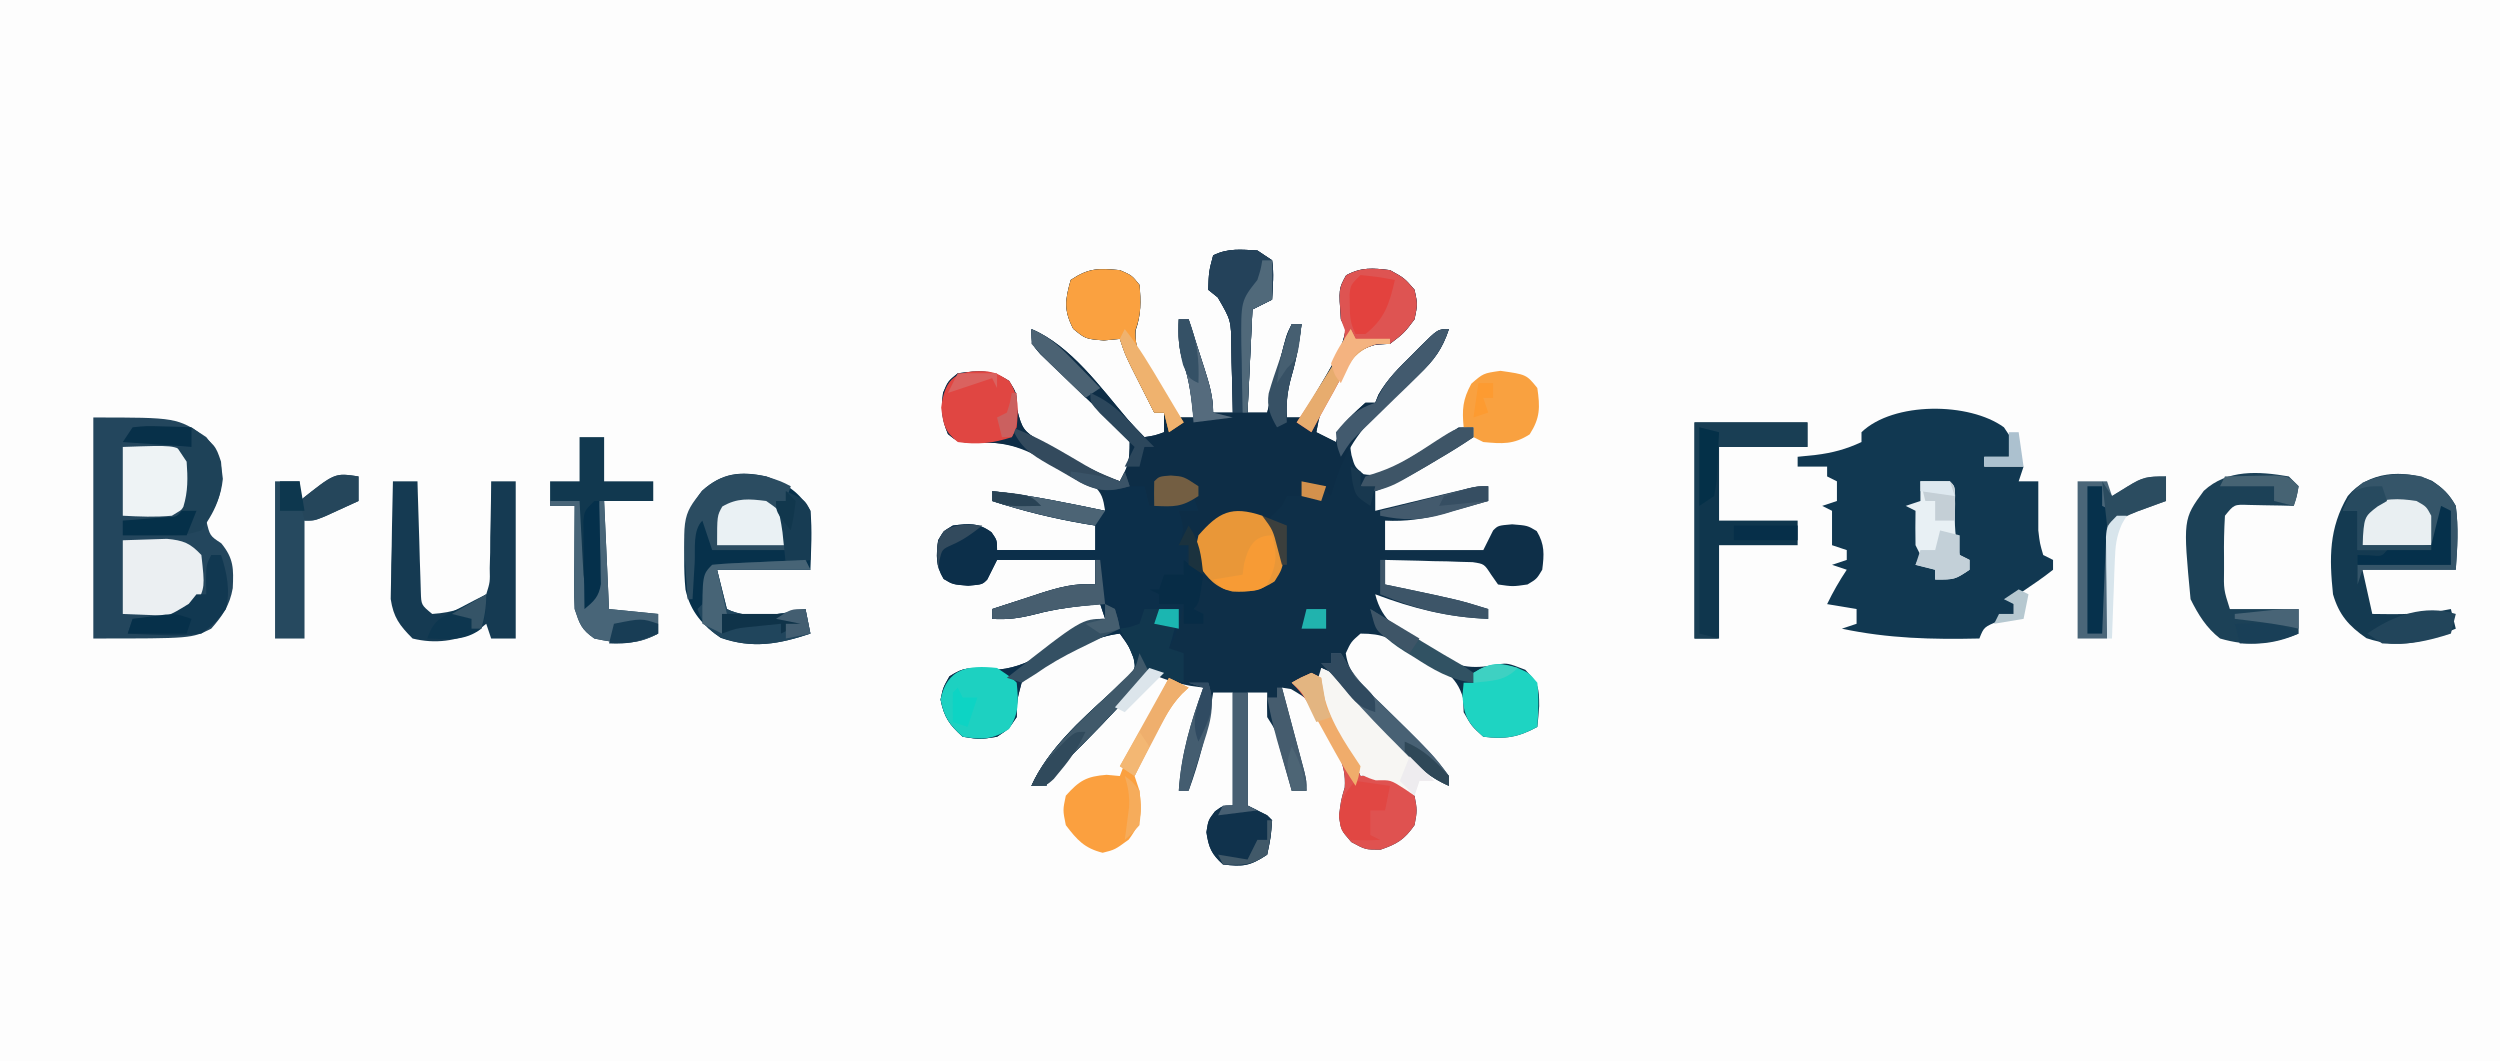 <?xml version="1.0" encoding="UTF-8"?>
<svg version="1.1" xmlns="http://www.w3.org/2000/svg" width="509" height="216">
<path d="M0 0 C167.97 0 335.94 0 509 0 C509 71.28 509 142.56 509 216 C341.03 216 173.06 216 0 216 C0 144.72 0 73.44 0 0 Z " fill="#FDFDFD" transform="translate(0,0)"/>
<path d="M0 0 C0.99 0.66 1.98 1.32 3 2 C3.408 4.712 3.133 7.244 3 10 C1.68 10.66 0.36 11.32 -1 12 C-1.33 18.93 -1.66 25.86 -2 33 C-0.68 33 0.64 33 2 33 C2.416 31.302 2.416 31.302 2.84 29.57 C3.206 28.089 3.571 26.607 3.938 25.125 C4.211 24.005 4.211 24.005 4.49 22.863 C5.887 17.227 5.887 17.227 7 15 C7.66 15 8.32 15 9 15 C8.551 18.666 7.978 22.075 6.938 25.625 C6.101 28.637 5.813 30.908 6 34 C6.99 34 7.98 34 9 34 C10.319 31.753 11.63 29.503 12.938 27.25 C13.497 26.299 13.497 26.299 14.068 25.328 C15.843 22.258 17.408 19.512 18 16 C17.505 15.01 17.505 15.01 17 14 C16.551 7.82 16.551 7.82 18.062 5.062 C21.176 3.355 23.519 3.58 27 4 C29.938 5.625 29.938 5.625 32 8 C32.625 10.938 32.625 10.938 32 14 C29.875 16.812 29.875 16.812 27 19 C26.051 19.057 25.102 19.113 24.125 19.172 C20.071 20.246 19.315 21.815 17.273 25.322 C16.894 26.02 16.515 26.718 16.125 27.438 C15.723 28.132 15.321 28.826 14.906 29.541 C12.743 33.049 12.743 33.049 12 37 C13.32 37.66 14.64 38.32 16 39 C16.33 38.01 16.66 37.02 17 36 C19.438 33.312 19.438 33.312 22 31 C22.66 31 23.32 31 24 31 C24.217 30.459 24.433 29.917 24.656 29.359 C26.465 26.184 28.917 23.793 31.5 21.25 C32.248 20.49 32.248 20.49 33.012 19.715 C36.747 16 36.747 16 39 16 C37.652 20.074 35.964 22.343 32.832 25.25 C32.022 26.023 31.212 26.797 30.377 27.594 C28.661 29.204 26.94 30.808 25.213 32.406 C24.003 33.566 24.003 33.566 22.77 34.75 C22.023 35.446 21.276 36.142 20.507 36.859 C18.717 38.929 18.717 38.929 19.163 41.669 C19.828 44.067 19.828 44.067 21.621 45.547 C25.408 46.268 27.961 44.195 31.062 42.25 C31.687 41.876 32.312 41.502 32.955 41.117 C35.682 39.476 38.351 37.766 41 36 C41.99 36 42.98 36 44 36 C44 36.66 44 37.32 44 38 C41.631 39.597 39.277 41.065 36.812 42.5 C36.139 42.903 35.465 43.307 34.771 43.723 C31.266 45.795 27.85 47.624 24 49 C24 50.32 24 51.64 24 53 C24.626 52.849 25.251 52.697 25.896 52.541 C28.722 51.858 31.548 51.179 34.375 50.5 C35.36 50.262 36.345 50.023 37.359 49.777 C38.3 49.552 39.241 49.326 40.211 49.094 C41.515 48.78 41.515 48.78 42.845 48.459 C45 48 45 48 47 48 C47 48.99 47 49.98 47 51 C44.627 51.676 42.252 52.341 39.875 53 C39.21 53.191 38.545 53.382 37.859 53.578 C33.801 54.692 30.203 55.21 26 55 C26 56.98 26 58.96 26 61 C32.6 61 39.2 61 46 61 C46.66 59.68 47.32 58.36 48 57 C49 56 49 56 51.875 55.75 C55 56 55 56 56.875 57.125 C58.529 59.881 58.394 61.851 58 65 C56.875 66.875 56.875 66.875 55 68 C52 68.438 52 68.438 49 68 C48.539 67.344 48.079 66.687 47.604 66.011 C46.183 63.812 46.183 63.812 43.823 63.454 C43.001 63.433 42.179 63.412 41.332 63.391 C39.993 63.342 39.993 63.342 38.627 63.293 C37.698 63.279 36.769 63.265 35.812 63.25 C34.402 63.206 34.402 63.206 32.963 63.16 C30.642 63.089 28.322 63.037 26 63 C26 64.65 26 66.3 26 68 C26.929 68.193 27.859 68.387 28.816 68.586 C41.095 71.172 41.095 71.172 47 73 C47 73.66 47 74.32 47 75 C38.766 74.676 31.702 72.89 24 70 C25.355 75.561 28.978 77.52 33.562 80.375 C34.241 80.838 34.92 81.301 35.619 81.777 C40.374 84.78 43.455 85.405 48.98 84.247 C51 84 51 84 54.562 85.375 C57.293 88.316 57.357 88.927 57.375 92.75 C57.279 94.169 57.163 95.587 57 97 C53.143 99.106 50.43 99.554 46 99 C43.625 96.875 43.625 96.875 42 94 C41.963 93.062 41.925 92.123 41.887 91.156 C40.542 86.371 37.337 85.028 33.188 82.625 C32.462 82.175 31.737 81.725 30.99 81.262 C27.214 78.989 25.565 78 21 78 C19.078 79.673 19.078 79.673 18 82 C18.618 86.695 21.847 89.134 25.125 92.25 C26.31 93.406 27.494 94.563 28.676 95.723 C29.248 96.282 29.82 96.842 30.409 97.418 C33.439 100.43 36.495 103.53 39 107 C39 107.66 39 108.32 39 109 C36.08 107.681 34.011 106.259 31.758 103.988 C31.166 103.395 30.574 102.801 29.965 102.189 C29.358 101.57 28.751 100.951 28.125 100.312 C27.526 99.712 26.926 99.112 26.309 98.494 C22.774 94.925 19.444 91.256 16.257 87.372 C15.026 85.864 15.026 85.864 13 85 C12.676 89.788 13.434 92.457 15.875 96.562 C17.884 99.984 19.614 103.278 21 107 C21.887 106.918 22.774 106.835 23.688 106.75 C27.798 107.06 29.265 107.943 32 111 C32.562 114 32.562 114 32 117 C29.938 119.935 28.457 120.844 25.062 122 C22 122 22 122 19.125 120.438 C17 118 17 118 16.625 115.125 C17 112 17 112 17.785 109.324 C18.093 104.557 16.195 101.71 13.812 97.688 C13.412 96.96 13.012 96.232 12.6 95.482 C10.542 91.475 10.542 91.475 6.85 89.288 C6.24 89.193 5.629 89.098 5 89 C5.151 89.565 5.303 90.13 5.459 90.712 C6.142 93.266 6.821 95.82 7.5 98.375 C7.858 99.709 7.858 99.709 8.223 101.07 C8.448 101.921 8.674 102.772 8.906 103.648 C9.116 104.434 9.325 105.219 9.541 106.029 C10 108 10 108 10 110 C9.01 110 8.02 110 7 110 C6.723 109.001 6.446 108.002 6.16 106.973 C5.794 105.669 5.429 104.366 5.062 103.062 C4.88 102.403 4.698 101.744 4.51 101.064 C3.774 97.762 3.774 97.762 2 95 C1.959 93.334 1.957 91.666 2 90 C0.68 90 -0.64 90 -2 90 C-2 97.59 -2 105.18 -2 113 C-0.02 113.99 -0.02 113.99 2 115 C2.33 115.33 2.66 115.66 3 116 C2.75 119.438 2.75 119.438 2 123 C-1.47 125.314 -2.918 125.51 -7 125 C-9.352 122.883 -9.918 121.56 -10.375 118.438 C-10 116 -10 116 -8.625 114.188 C-7 113 -7 113 -5 113 C-5 105.41 -5 97.82 -5 90 C-6.32 90 -7.64 90 -9 90 C-9.11 90.69 -9.219 91.379 -9.332 92.09 C-10.379 98.294 -11.815 104.1 -14 110 C-14.66 110 -15.32 110 -16 110 C-15.5 102.506 -13.562 96.043 -11 89 C-12.33 88.814 -12.33 88.814 -13.688 88.625 C-16.704 88.056 -19.203 87.234 -22 86 C-22.522 86.594 -23.044 87.189 -23.582 87.801 C-28.798 93.675 -34.197 99.259 -39.812 104.75 C-42.026 106.799 -42.026 106.799 -43 109 C-43.99 109 -44.98 109 -46 109 C-42.667 101.628 -36.02 95.639 -30.102 90.281 C-29.449 89.673 -28.797 89.064 -28.125 88.438 C-27.201 87.6 -27.201 87.6 -26.258 86.746 C-24.77 85.082 -24.77 85.082 -25.18 82.973 C-26.033 80.741 -26.033 80.741 -28 78 C-32.886 78.587 -36.57 80.693 -40.75 83.125 C-41.434 83.491 -42.119 83.857 -42.824 84.234 C-44.774 85.37 -46.4 86.407 -48 88 C-48.951 91.572 -48.951 91.572 -49 95 C-50.625 97.438 -50.625 97.438 -53 99 C-56.5 99.562 -56.5 99.562 -60 99 C-62.695 96.581 -63.806 94.992 -64.5 91.438 C-64 89 -64 89 -62.688 86.688 C-59.533 84.707 -58.824 85.004 -55.25 85.375 C-47.605 85.768 -42.35 81.324 -36.309 77.188 C-33 75 -33 75 -31 75 C-31.33 74.01 -31.66 73.02 -32 72 C-36.508 72.397 -40.872 72.884 -45.25 74.062 C-48.393 74.848 -50.8 75.2 -54 75 C-54 74.34 -54 73.68 -54 73 C-51.44 72.158 -48.878 71.326 -46.312 70.5 C-45.231 70.142 -45.231 70.142 -44.127 69.777 C-40.306 68.556 -37.066 67.679 -33 68 C-33 66.35 -33 64.7 -33 63 C-39.6 63 -46.2 63 -53 63 C-53.66 64.32 -54.32 65.64 -55 67 C-56 68 -56 68 -58.875 68.25 C-62 68 -62 68 -63.875 66.875 C-65.529 64.119 -65.394 62.149 -65 59 C-63.875 57.125 -63.875 57.125 -62 56 C-58.715 55.589 -56.842 55.383 -54.125 57.375 C-53 59 -53 59 -53 61 C-46.4 61 -39.8 61 -33 61 C-33 59.35 -33 57.7 -33 56 C-33.678 55.89 -34.356 55.781 -35.055 55.668 C-41.546 54.562 -47.74 53.037 -54 51 C-54 50.34 -54 49.68 -54 49 C-46.232 49.793 -38.637 51.419 -31 53 C-31.373 50.585 -31.599 49.337 -33.503 47.736 C-34.136 47.386 -34.769 47.036 -35.422 46.676 C-36.118 46.287 -36.814 45.898 -37.531 45.498 C-38.263 45.107 -38.996 44.716 -39.75 44.312 C-40.467 43.91 -41.183 43.507 -41.922 43.092 C-47.066 40.269 -51.194 38.757 -57.125 39.188 C-61 39 -61 39 -63 37.375 C-64.283 34.328 -64.41 32.28 -64 29 C-63 26.625 -63 26.625 -61 25 C-56.611 24.443 -54.289 24.174 -50.562 26.562 C-49 29 -49 29 -48.926 32.316 C-47.907 36.372 -47.601 36.702 -44.289 38.836 C-42.748 39.707 -41.193 40.553 -39.625 41.375 C-38.844 41.812 -38.063 42.249 -37.258 42.699 C-34.19 44.396 -31.333 45.889 -28 47 C-26.235 43.912 -26 42.767 -26 39 C-27.856 36.639 -27.856 36.639 -30.375 34.34 C-31.277 33.464 -32.18 32.588 -33.109 31.686 C-34.063 30.779 -35.017 29.872 -36 28.938 C-37.882 27.141 -39.757 25.338 -41.625 23.527 C-42.463 22.731 -43.301 21.934 -44.164 21.113 C-46 19 -46 19 -46 16 C-37.981 19.355 -31.905 27.92 -26.375 34.406 C-25.302 35.651 -24.162 36.838 -23 38 C-20.892 37.681 -20.892 37.681 -19 37 C-19 35.68 -19 34.36 -19 33 C-19.66 33 -20.32 33 -21 33 C-21.982 31.064 -22.96 29.126 -23.938 27.188 C-24.483 26.109 -25.028 25.03 -25.59 23.918 C-27 21 -27 21 -28 18 C-29.073 18.103 -30.145 18.206 -31.25 18.312 C-35 18 -35 18 -37.5 15.938 C-39.449 12.12 -39.154 10.078 -38 6 C-34.29 3.527 -32.389 3.615 -28 4 C-25.562 5.062 -25.562 5.062 -24 7 C-23.689 10.361 -23.662 13.035 -24.785 16.238 C-25.119 20.533 -22.987 23.26 -20.75 26.812 C-20.341 27.505 -19.933 28.198 -19.512 28.912 C-18.191 31.132 -18.191 31.132 -16 34 C-15.01 34 -14.02 34 -13 34 C-13.407 30.066 -13.788 26.624 -15.062 22.875 C-16.078 19.762 -16.155 17.252 -16 14 C-15.34 14 -14.68 14 -14 14 C-13.161 16.603 -12.329 19.207 -11.5 21.812 C-11.262 22.55 -11.023 23.288 -10.777 24.049 C-9.801 27.133 -9 29.745 -9 33 C-7.68 33 -6.36 33 -5 33 C-5.052 29.582 -5.147 26.167 -5.25 22.75 C-5.264 21.782 -5.278 20.814 -5.293 19.816 C-5.339 14.224 -5.339 14.224 -8.055 9.559 C-8.697 9.044 -9.339 8.53 -10 8 C-9.875 4.312 -9.875 4.312 -9 1 C-5.981 -0.509 -3.327 -0.175 0 0 Z " fill="#0E2F48" transform="translate(256,51)"/>
<path d="M0 0 C0.99 0.66 1.98 1.32 3 2 C3.408 4.712 3.133 7.244 3 10 C1.68 10.66 0.36 11.32 -1 12 C-1.33 18.93 -1.66 25.86 -2 33 C-0.68 33 0.64 33 2 33 C2.416 31.302 2.416 31.302 2.84 29.57 C3.206 28.089 3.571 26.607 3.938 25.125 C4.211 24.005 4.211 24.005 4.49 22.863 C5.887 17.227 5.887 17.227 7 15 C7.66 15 8.32 15 9 15 C8.551 18.666 7.978 22.075 6.938 25.625 C6.101 28.637 5.813 30.908 6 34 C6.99 34 7.98 34 9 34 C10.319 31.753 11.63 29.503 12.938 27.25 C13.497 26.299 13.497 26.299 14.068 25.328 C15.843 22.258 17.408 19.512 18 16 C17.505 15.01 17.505 15.01 17 14 C16.551 7.82 16.551 7.82 18.062 5.062 C21.176 3.355 23.519 3.58 27 4 C29.938 5.625 29.938 5.625 32 8 C32.625 10.938 32.625 10.938 32 14 C29.875 16.812 29.875 16.812 27 19 C26.051 19.057 25.102 19.113 24.125 19.172 C20.071 20.246 19.315 21.815 17.273 25.322 C16.894 26.02 16.515 26.718 16.125 27.438 C15.723 28.132 15.321 28.826 14.906 29.541 C12.743 33.049 12.743 33.049 12 37 C13.32 37.66 14.64 38.32 16 39 C16.33 38.01 16.66 37.02 17 36 C19.438 33.312 19.438 33.312 22 31 C22.66 31 23.32 31 24 31 C24.217 30.459 24.433 29.917 24.656 29.359 C26.465 26.184 28.917 23.793 31.5 21.25 C32.248 20.49 32.248 20.49 33.012 19.715 C36.747 16 36.747 16 39 16 C37.671 19.981 36.091 22.215 33.008 25.039 C32.22 25.785 31.433 26.532 30.621 27.301 C28.973 28.836 27.317 30.362 25.652 31.879 C19.9 37.369 17.052 42.313 15 50 C14.34 49.34 13.68 48.68 13 48 C10.931 47.357 10.931 47.357 9 47 C9 47.99 9 48.98 9 50 C8.01 50 7.02 50 6 50 C5.505 50.99 5.505 50.99 5 52 C4.02 53.019 3.022 54.022 2 55 C2.495 55.536 2.99 56.072 3.5 56.625 C5.443 59.701 5.522 61.419 5 65 C3.5 67.375 3.5 67.375 1 69 C-4.893 69.869 -7.972 68.94 -12.75 65.484 C-14 64 -14 64 -14 60 C-14.66 60 -15.32 60 -16 60 C-16 57.69 -16 55.38 -16 53 C-15.01 52.67 -14.02 52.34 -13 52 C-13.66 52 -14.32 52 -15 52 C-17.333 52 -19.667 52 -22 52 C-22.495 50.02 -22.495 50.02 -23 48 C-23.66 48 -24.32 48 -25 48 C-25.495 48.99 -25.495 48.99 -26 50 C-26 49.34 -26 48.68 -26 48 C-26.824 48.255 -27.647 48.51 -28.496 48.773 C-33.383 49.089 -36.014 47.165 -40.062 44.625 C-45.865 41.069 -50.143 38.681 -57.125 39.188 C-61 39 -61 39 -63 37.375 C-64.283 34.328 -64.41 32.28 -64 29 C-63 26.625 -63 26.625 -61 25 C-56.611 24.443 -54.289 24.174 -50.562 26.562 C-49 29 -49 29 -48.926 32.316 C-47.907 36.372 -47.601 36.702 -44.289 38.836 C-42.748 39.707 -41.193 40.553 -39.625 41.375 C-38.844 41.812 -38.063 42.249 -37.258 42.699 C-34.19 44.396 -31.333 45.889 -28 47 C-26.235 43.912 -26 42.767 -26 39 C-27.856 36.639 -27.856 36.639 -30.375 34.34 C-31.277 33.464 -32.18 32.588 -33.109 31.686 C-34.063 30.779 -35.017 29.872 -36 28.938 C-37.882 27.141 -39.757 25.338 -41.625 23.527 C-42.463 22.731 -43.301 21.934 -44.164 21.113 C-46 19 -46 19 -46 16 C-37.981 19.355 -31.905 27.92 -26.375 34.406 C-25.302 35.651 -24.162 36.838 -23 38 C-20.892 37.681 -20.892 37.681 -19 37 C-19 35.68 -19 34.36 -19 33 C-19.66 33 -20.32 33 -21 33 C-21.982 31.064 -22.96 29.126 -23.938 27.188 C-24.483 26.109 -25.028 25.03 -25.59 23.918 C-27 21 -27 21 -28 18 C-29.073 18.103 -30.145 18.206 -31.25 18.312 C-35 18 -35 18 -37.5 15.938 C-39.449 12.12 -39.154 10.078 -38 6 C-34.29 3.527 -32.389 3.615 -28 4 C-25.562 5.062 -25.562 5.062 -24 7 C-23.689 10.361 -23.662 13.035 -24.785 16.238 C-25.119 20.533 -22.987 23.26 -20.75 26.812 C-20.341 27.505 -19.933 28.198 -19.512 28.912 C-18.191 31.132 -18.191 31.132 -16 34 C-15.01 34 -14.02 34 -13 34 C-13.407 30.066 -13.788 26.624 -15.062 22.875 C-16.078 19.762 -16.155 17.252 -16 14 C-15.34 14 -14.68 14 -14 14 C-13.161 16.603 -12.329 19.207 -11.5 21.812 C-11.262 22.55 -11.023 23.288 -10.777 24.049 C-9.801 27.133 -9 29.745 -9 33 C-7.68 33 -6.36 33 -5 33 C-5.052 29.582 -5.147 26.167 -5.25 22.75 C-5.264 21.782 -5.278 20.814 -5.293 19.816 C-5.339 14.224 -5.339 14.224 -8.055 9.559 C-8.697 9.044 -9.339 8.53 -10 8 C-9.875 4.312 -9.875 4.312 -9 1 C-5.981 -0.509 -3.327 -0.175 0 0 Z " fill="#0D2D46" transform="translate(256,51)"/>
<path d="M0 0 C0.66 0.99 1.32 1.98 2 3 C1.67 3.99 1.34 4.98 1 6 C-0.65 6 -2.3 6 -4 6 C-4 6.66 -4 7.32 -4 8 C-1.36 8 1.28 8 4 8 C3.67 8.99 3.34 9.98 3 11 C4.32 11 5.64 11 7 11 C7 14.333 7 17.667 7 21 C7.312 23.646 7.312 23.646 8 26 C8.66 26.33 9.32 26.66 10 27 C10 27.66 10 28.32 10 29 C7.991 30.61 5.879 32.019 3.75 33.465 C3.172 33.971 2.595 34.478 2 35 C2 35.99 2 36.98 2 38 C0.546 38.681 0.546 38.681 -0.938 39.375 C-4.071 40.658 -4.071 40.658 -5 43 C-14.573 43.219 -23.577 42.999 -33 41 C-31.515 40.505 -31.515 40.505 -30 40 C-30 39.01 -30 38.02 -30 37 C-31.98 36.67 -33.96 36.34 -36 36 C-34.796 33.506 -33.546 31.319 -32 29 C-32.99 28.67 -33.98 28.34 -35 28 C-34.01 27.67 -33.02 27.34 -32 27 C-32 26.34 -32 25.68 -32 25 C-32.99 24.67 -33.98 24.34 -35 24 C-35 21.69 -35 19.38 -35 17 C-35.66 16.67 -36.32 16.34 -37 16 C-36.01 15.67 -35.02 15.34 -34 15 C-34 13.68 -34 12.36 -34 11 C-34.66 10.67 -35.32 10.34 -36 10 C-36 9.34 -36 8.68 -36 8 C-37.98 8 -39.96 8 -42 8 C-42 7.34 -42 6.68 -42 6 C-40.783 5.876 -39.566 5.753 -38.312 5.625 C-34.935 5.211 -32.102 4.454 -29 3 C-29 2.34 -29 1.68 -29 1 C-22.493 -5.257 -7.049 -5.144 0 0 Z " fill="#113851" transform="translate(408,87)"/>
<path d="M0 0 C17 0 17 0 23 4 C25.409 6.971 25.965 8.675 26.375 12.5 C25.978 16.203 24.967 17.921 23 21 C23.724 24.089 23.724 24.089 26.062 25.625 C28.606 28.743 28.572 30.813 28.391 34.746 C27.786 38.235 26.31 40.369 24 43 C20 45 20 45 0 45 C0 30.15 0 15.3 0 0 Z " fill="#23465D" transform="translate(19,85)"/>
<path d="M0 0 C2.64 0 5.28 0 8 0 C8.495 1.98 8.495 1.98 9 4 C13.646 3.515 13.646 3.515 18 2 C18.495 3.485 18.495 3.485 19 5 C17.68 5 16.36 5 15 5 C15.186 5.598 15.371 6.196 15.562 6.812 C16 9 16 9 15 12 C15.66 12 16.32 12 17 12 C16.67 13.98 16.34 15.96 16 18 C14.68 18.33 13.36 18.66 12 19 C11.505 21.475 11.505 21.475 11 24 C12.65 24 14.3 24 16 24 C15.443 27.344 14.648 30.033 13 33 C13.99 33.33 14.98 33.66 16 34 C16 36 16 38 16 40 C13.69 39.34 11.38 38.68 9 38 C8.478 38.594 7.956 39.189 7.418 39.801 C2.202 45.675 -3.197 51.259 -8.812 56.75 C-11.026 58.799 -11.026 58.799 -12 61 C-12.99 61 -13.98 61 -15 61 C-11.667 53.628 -5.02 47.639 0.898 42.281 C1.551 41.673 2.203 41.064 2.875 40.438 C3.491 39.879 4.107 39.321 4.742 38.746 C6.23 37.082 6.23 37.082 5.82 34.973 C4.967 32.741 4.967 32.741 3 30 C-1.886 30.587 -5.57 32.693 -9.75 35.125 C-10.434 35.491 -11.119 35.857 -11.824 36.234 C-13.774 37.37 -15.4 38.407 -17 40 C-17.951 43.572 -17.951 43.572 -18 47 C-19.625 49.438 -19.625 49.438 -22 51 C-25.5 51.562 -25.5 51.562 -29 51 C-31.695 48.581 -32.806 46.992 -33.5 43.438 C-33 41 -33 41 -31.688 38.688 C-28.533 36.707 -27.824 37.004 -24.25 37.375 C-16.605 37.768 -11.35 33.324 -5.309 29.188 C-2 27 -2 27 0 27 C-0.495 25.515 -0.495 25.515 -1 24 C-5.508 24.397 -9.872 24.884 -14.25 26.062 C-17.393 26.848 -19.8 27.2 -23 27 C-23 26.34 -23 25.68 -23 25 C-20.44 24.158 -17.878 23.326 -15.312 22.5 C-14.591 22.262 -13.87 22.023 -13.127 21.777 C-9.306 20.556 -6.066 19.679 -2 20 C-2 18.35 -2 16.7 -2 15 C-8.6 15 -15.2 15 -22 15 C-22.66 16.32 -23.32 17.64 -24 19 C-25 20 -25 20 -27.875 20.25 C-31 20 -31 20 -32.875 18.875 C-34.529 16.119 -34.394 14.149 -34 11 C-32.875 9.125 -32.875 9.125 -31 8 C-27.715 7.589 -25.842 7.383 -23.125 9.375 C-22 11 -22 11 -22 13 C-15.4 13 -8.8 13 -2 13 C-2 11.35 -2 9.7 -2 8 C-2.678 7.89 -3.356 7.781 -4.055 7.668 C-10.546 6.562 -16.74 5.037 -23 3 C-23 2.34 -23 1.68 -23 1 C-15.232 1.793 -7.637 3.419 0 5 C0 3.35 0 1.7 0 0 Z " fill="#0C2F4A" transform="translate(225,99)"/>
<path d="M0 0 C4.24 1.57 6.701 3.109 9 7 C9.392 11.039 9.133 14.931 9 19 C2.73 19 -3.54 19 -10 19 C-9.34 21.64 -8.68 24.28 -8 27 C-3.348 29.326 3.074 27.985 8 27 C8.33 28.65 8.66 30.3 9 32 C2.659 34.114 -2.725 35.134 -9.25 32.875 C-12.924 30.37 -15.445 27.509 -16.432 23.047 C-16.645 20.889 -16.709 18.793 -16.688 16.625 C-16.681 15.874 -16.674 15.123 -16.668 14.35 C-16.472 9.833 -15.903 6.617 -13.062 2.938 C-8.997 -0.733 -5.242 -1.136 0 0 Z " fill="#07314B" transform="translate(156,97)"/>
<path d="M0 0 C2.286 1.555 3.489 2.697 4.855 5.117 C5.443 9.618 5.182 13.545 4.855 18.117 C-1.415 18.117 -7.685 18.117 -14.145 18.117 C-13.485 21.087 -12.825 24.057 -12.145 27.117 C-6.698 27.214 -1.505 27.246 3.855 26.117 C4.185 27.437 4.515 28.757 4.855 30.117 C-1.566 32.821 -6.444 34.351 -13.332 32.055 C-16.951 29.562 -18.92 27.297 -20.145 23.117 C-20.914 15.68 -20.985 9.687 -17.145 3.117 C-12.969 -1.928 -5.853 -2.409 0 0 Z " fill="#143A51" transform="translate(495.145,97.883)"/>
<path d="M0 0 C7.59 0 15.18 0 23 0 C23 1.65 23 3.3 23 5 C17.06 5 11.12 5 5 5 C5 9.95 5 14.9 5 20 C10.28 20 15.56 20 21 20 C21 21.65 21 23.3 21 25 C15.72 25 10.44 25 5 25 C5 31.27 5 37.54 5 44 C3.35 44 1.7 44 0 44 C0 29.48 0 14.96 0 0 Z " fill="#0F364D" transform="translate(345,86)"/>
<path d="M0 0 C1.65 0 3.3 0 5 0 C5.02 0.747 5.04 1.494 5.06 2.263 C5.155 5.634 5.265 9.004 5.375 12.375 C5.406 13.551 5.437 14.726 5.469 15.938 C5.507 17.059 5.546 18.18 5.586 19.336 C5.617 20.373 5.649 21.41 5.681 22.478 C5.76 25.168 5.76 25.168 8 27 C12.386 26.708 15.503 25.658 19 23 C19.777 20.509 19.777 20.509 19.707 17.676 C19.751 16.134 19.751 16.134 19.795 14.561 C19.801 13.489 19.807 12.417 19.812 11.312 C19.838 10.229 19.863 9.146 19.889 8.029 C19.948 5.353 19.984 2.677 20 0 C21.65 0 23.3 0 25 0 C25 10.56 25 21.12 25 32 C23.35 32 21.7 32 20 32 C19.67 31.01 19.34 30.02 19 29 C18.381 29.495 17.762 29.99 17.125 30.5 C12.891 32.532 8.605 33.138 4 32 C1.355 29.34 0.104 27.699 -0.454 23.954 C-0.433 22.849 -0.412 21.744 -0.391 20.605 C-0.378 19.403 -0.365 18.201 -0.352 16.963 C-0.318 15.717 -0.285 14.471 -0.25 13.188 C-0.232 11.922 -0.214 10.657 -0.195 9.354 C-0.148 6.235 -0.082 3.118 0 0 Z " fill="#153A52" transform="translate(80,98)"/>
<path d="M0 0 C1.65 0 3.3 0 5 0 C5 2.97 5 5.94 5 9 C8.3 9 11.6 9 15 9 C15 10.32 15 11.64 15 13 C11.7 13 8.4 13 5 13 C5.33 20.26 5.66 27.52 6 35 C9.3 35.33 12.6 35.66 16 36 C16 37.32 16 38.64 16 40 C11.293 42.5 8.071 42.063 3 41 C0.356 39.124 0.048 38.143 -1 35 C-1.081 33.373 -1.108 31.742 -1.098 30.113 C-1.094 29.175 -1.091 28.238 -1.088 27.271 C-1.08 26.295 -1.071 25.319 -1.062 24.312 C-1.058 23.324 -1.053 22.336 -1.049 21.318 C-1.037 18.879 -1.021 16.439 -1 14 C-2.65 14 -4.3 14 -6 14 C-6 12.35 -6 10.7 -6 9 C-4.02 9 -2.04 9 0 9 C0 6.03 0 3.06 0 0 Z " fill="#11384F" transform="translate(118,89)"/>
<path d="M0 0 C0.66 0.66 1.32 1.32 2 2 C1.625 4.125 1.625 4.125 1 6 C0.157 5.977 -0.686 5.954 -1.555 5.93 C-2.65 5.912 -3.746 5.894 -4.875 5.875 C-5.966 5.852 -7.056 5.829 -8.18 5.805 C-11.137 5.699 -11.137 5.699 -13 8 C-13.172 10.871 -13.232 13.633 -13.188 16.5 C-13.187 17.678 -13.187 17.678 -13.186 18.879 C-13.252 23.073 -13.252 23.073 -12 27 C-7.38 27 -2.76 27 2 27 C2 28.65 2 30.3 2 32 C-3.345 34.391 -8.407 34.631 -14 33 C-16.795 30.821 -18.417 28.166 -20 25 C-21.541 8.712 -21.541 8.712 -17.312 2.938 C-12.491 -1.497 -6.142 -1.048 0 0 Z " fill="#1C4157" transform="translate(466,97)"/>
<path d="M0 0 C3.287 1.37 5.24 2.884 7 6 C7.587 10.501 7.327 14.428 7 19 C0.73 19 -5.54 19 -12 19 C-12.33 19.99 -12.66 20.98 -13 22 C-13 20.68 -13 19.36 -13 18 C-6.73 18 -0.46 18 6 18 C5.67 14.37 5.34 10.74 5 7 C4.01 9.64 3.02 12.28 2 15 C-2.95 15 -7.9 15 -13 15 C-13 12.36 -13 9.72 -13 7 C-13.99 7 -14.98 7 -16 7 C-15.02 4.415 -14.061 3.052 -11.938 1.25 C-7.812 -0.506 -4.409 -0.871 0 0 Z " fill="#355569" transform="translate(493,97)"/>
<path d="M0 0 C0 1.65 0 3.3 0 5 C-0.543 5.193 -1.085 5.387 -1.645 5.586 C-2.718 5.977 -2.718 5.977 -3.812 6.375 C-4.52 6.63 -5.228 6.885 -5.957 7.148 C-8.248 8.027 -8.248 8.027 -11 10 C-11.509 12.416 -11.509 12.416 -11.512 15.227 C-11.547 16.258 -11.583 17.289 -11.619 18.352 C-11.642 19.432 -11.664 20.512 -11.688 21.625 C-11.722 22.713 -11.756 23.801 -11.791 24.922 C-11.874 27.614 -11.943 30.307 -12 33 C-13.98 33 -15.96 33 -18 33 C-18 22.44 -18 11.88 -18 1 C-16.02 1 -14.04 1 -12 1 C-11.67 1.99 -11.34 2.98 -11 4 C-9.928 3.34 -8.855 2.68 -7.75 2 C-4.69 0.117 -3.866 0 0 0 Z " fill="#4A6679" transform="translate(441,97)"/>
<path d="M0 0 C3.062 1 3.062 1 5 2 C4.67 2.99 4.34 3.98 4 5 C3.34 5 2.68 5 2 5 C2.33 5.536 2.66 6.072 3 6.625 C4 9 4 9 4 15 C-0.95 15 -5.9 15 -11 15 C-11.66 13.02 -12.32 11.04 -13 9 C-14.996 10.996 -14.41 14.817 -14.562 17.562 C-14.606 18.273 -14.649 18.984 -14.693 19.717 C-14.8 21.478 -14.9 23.239 -15 25 C-15.33 25 -15.66 25 -16 25 C-17.203 8.194 -17.203 8.194 -13.062 2.938 C-9.008 -0.739 -5.235 -1.037 0 0 Z " fill="#2B4C61" transform="translate(156,97)"/>
<path d="M0 0 C0 1.65 0 3.3 0 5 C-1.456 5.671 -2.915 6.337 -4.375 7 C-5.593 7.557 -5.593 7.557 -6.836 8.125 C-9 9 -9 9 -11 9 C-11 16.92 -11 24.84 -11 33 C-12.98 33 -14.96 33 -17 33 C-17 22.44 -17 11.88 -17 1 C-15.35 1 -13.7 1 -12 1 C-12 2.32 -12 3.64 -12 5 C-11.553 4.639 -11.105 4.278 -10.645 3.906 C-4.64 -0.703 -4.64 -0.703 0 0 Z " fill="#26495F" transform="translate(73,97)"/>
<path d="M0 0 C0.66 0.33 1.32 0.66 2 1 C2.103 1.825 2.206 2.65 2.312 3.5 C3.109 7.555 4.723 10.34 6.789 13.875 C8.101 16.177 9.114 18.504 10 21 C10.887 20.918 11.774 20.835 12.688 20.75 C16.798 21.06 18.265 21.943 21 25 C21.562 28 21.562 28 21 31 C18.938 33.935 17.457 34.844 14.062 36 C11 36 11 36 8.125 34.438 C6 32 6 32 5.625 29.125 C6 26 6 26 6.793 23.32 C7.091 18.547 5.119 15.743 2.688 11.75 C2.27 11.031 1.853 10.311 1.424 9.57 C-0.233 6.749 -1.677 4.323 -4 2 C-2.125 0.938 -2.125 0.938 0 0 Z " fill="#DF5250" transform="translate(267,137)"/>
<path d="M0 0 C2.938 1.625 2.938 1.625 5 4 C5.625 6.938 5.625 6.938 5 10 C2.875 12.812 2.875 12.812 0 15 C-0.938 15.034 -1.877 15.067 -2.844 15.102 C-7.127 16.321 -7.956 18.371 -10.082 22.131 C-10.509 22.933 -10.935 23.736 -11.375 24.562 C-11.825 25.369 -12.275 26.175 -12.738 27.006 C-13.844 28.994 -14.93 30.992 -16 33 C-16.99 32.34 -17.98 31.68 -19 31 C-18.267 29.903 -17.533 28.806 -16.777 27.676 C-15.83 26.222 -14.883 24.767 -13.938 23.312 C-13.452 22.591 -12.967 21.87 -12.467 21.127 C-9.682 17 -9.682 17 -9.176 12.207 C-9.448 11.479 -9.72 10.75 -10 10 C-10.429 3.782 -10.429 3.782 -8.938 1.062 C-5.824 -0.645 -3.481 -0.42 0 0 Z " fill="#DE5452" transform="translate(283,55)"/>
<path d="M0 0 C1.32 0.66 2.64 1.32 4 2 C3.548 2.423 3.096 2.847 2.63 3.283 C0.048 6.003 -1.495 9.21 -3.25 12.5 C-3.626 13.177 -4.003 13.854 -4.391 14.551 C-5.343 16.325 -6.18 18.161 -7 20 C-6.67 20.99 -6.34 21.98 -6 23 C-5.507 27.435 -5.482 29.305 -8.188 32.938 C-11 35 -11 35 -13.5 35.625 C-17.209 34.698 -18.71 33.01 -21 30 C-21.625 26.938 -21.625 26.938 -21 24 C-18.265 20.943 -16.798 20.06 -12.688 19.75 C-11.357 19.874 -11.357 19.874 -10 20 C-9.732 19.29 -9.464 18.579 -9.188 17.848 C-7.965 14.917 -6.543 12.212 -5 9.438 C-3.27 6.319 -1.568 3.204 0 0 Z " fill="#FBA03F" transform="translate(238,138)"/>
<path d="M0 0 C2.438 1.062 2.438 1.062 4 3 C4.312 6.366 4.368 9.02 3.172 12.207 C2.894 16.721 5.483 19.665 7.938 23.312 C8.419 24.053 8.9 24.794 9.396 25.557 C10.584 27.38 11.791 29.191 13 31 C12.01 31.66 11.02 32.32 10 33 C9.67 31.68 9.34 30.36 9 29 C8.34 29 7.68 29 7 29 C6.018 27.064 5.04 25.126 4.062 23.188 C3.517 22.109 2.972 21.03 2.41 19.918 C1 17 1 17 0 14 C-1.073 14.103 -2.145 14.206 -3.25 14.312 C-7 14 -7 14 -9.5 11.938 C-11.449 8.12 -11.154 6.078 -10 2 C-6.29 -0.473 -4.389 -0.385 0 0 Z " fill="#FAA140" transform="translate(228,55)"/>
<path d="M0 0 C1.897 -0.062 3.795 -0.124 5.75 -0.188 C7.351 -0.24 7.351 -0.24 8.984 -0.293 C12.353 0.034 13.69 0.552 16 3 C16.726 9.535 16.726 9.535 14.891 13.238 C13 15 13 15 9.863 15.391 C6.576 15.26 3.288 15.13 0 15 C0 10.05 0 5.1 0 0 Z " fill="#EBEFF2" transform="translate(25,110)"/>
<path d="M0 0 C2.922 2.622 3.867 4.187 4.5 8.062 C4 11 4 11 2.5 13.375 C-0.373 15.243 -2.605 15.635 -6.027 15.449 C-9.528 14.652 -11.004 12.87 -13 10 C-13.688 7 -13.688 7 -13 4 C-8.876 -0.727 -6.279 -2.093 0 0 Z " fill="#E99738" transform="translate(257,105)"/>
<path d="M0 0 C3.044 1.35 5.027 2.822 7.277 5.266 C8.172 6.23 8.172 6.23 9.084 7.215 C10.001 8.222 10.001 8.222 10.938 9.25 C11.545 9.906 12.153 10.562 12.779 11.238 C16.307 15.066 19.703 18.972 23 23 C22.01 23 21.02 23 20 23 C19.67 23.99 19.34 24.98 19 26 C18.299 25.526 17.598 25.051 16.875 24.562 C14.124 22.794 14.124 22.794 11.129 22.883 C7.051 21.732 6.249 20.095 4.225 16.518 C3.841 15.79 3.458 15.062 3.062 14.312 C2.447 13.25 2.447 13.25 1.818 12.166 C-0.147 8.576 -1.046 6.652 -0.754 2.48 C-0.505 1.662 -0.256 0.843 0 0 Z " fill="#F7F6F3" transform="translate(269,136)"/>
<path d="M0 0 C0.99 0 1.98 0 3 0 C3 7.59 3 15.18 3 23 C4.32 23.66 5.64 24.32 7 25 C7.33 25.33 7.66 25.66 8 26 C7.75 29.438 7.75 29.438 7 33 C3.53 35.314 2.082 35.51 -2 35 C-4.352 32.883 -4.918 31.56 -5.375 28.438 C-5 26 -5 26 -3.625 24.188 C-2 23 -2 23 0 23 C0 15.41 0 7.82 0 0 Z " fill="#10324C" transform="translate(251,141)"/>
<path d="M0 0 C2.31 0 4.62 0 7 0 C6.477 2.763 5.891 5.326 5 8 C5.99 8.33 6.98 8.66 8 9 C8 11 8 13 8 15 C5.69 14.34 3.38 13.68 1 13 C0.478 13.594 -0.044 14.189 -0.582 14.801 C-5.798 20.675 -11.197 26.259 -16.812 31.75 C-19.026 33.799 -19.026 33.799 -20 36 C-20.99 36 -21.98 36 -23 36 C-19.667 28.628 -13.02 22.639 -7.102 17.281 C-6.449 16.673 -5.797 16.064 -5.125 15.438 C-4.201 14.6 -4.201 14.6 -3.258 13.746 C-1.756 12.074 -1.756 12.074 -2.238 9.926 C-3.047 7.88 -3.961 5.939 -5 4 C-4.361 3.897 -3.721 3.794 -3.062 3.688 C-2.382 3.461 -1.701 3.234 -1 3 C-0.67 2.01 -0.34 1.02 0 0 Z " fill="#11374E" transform="translate(233,124)"/>
<path d="M0 0 C10.479 -0.37 10.479 -0.37 12.828 1.297 C14.818 4.189 14.416 6.615 14 10 C12.625 12.438 12.625 12.438 10 14 C6.593 14.326 3.439 14.181 0 14 C0 9.38 0 4.76 0 0 Z " fill="#EEF3F5" transform="translate(25,91)"/>
<path d="M0 0 C2.312 1 2.312 1 4 3 C4.339 6.028 4.229 8.967 4 12 C0.143 14.106 -2.57 14.554 -7 14 C-10.119 11.281 -10.938 9.826 -11.25 5.688 C-11.168 4.801 -11.085 3.914 -11 3 C-10.34 3 -9.68 3 -9 3 C-9 2.34 -9 1.68 -9 1 C-5.648 -1.11 -3.759 -1.222 0 0 Z " fill="#1ED4C2" transform="translate(309,136)"/>
<path d="M0 0 C1.941 0.379 1.941 0.379 4.441 1.941 C6.468 5.235 6.293 7.58 5.941 11.379 C5.611 12.039 5.281 12.699 4.941 13.379 C1.189 14.63 -2.135 14.959 -6.059 14.379 C-8.763 12.182 -9.004 10.819 -9.434 7.379 C-8.66 1.193 -6.313 -0.36 0 0 Z " fill="#E04642" transform="translate(201.059,75.621)"/>
<path d="M0 0 C5.286 0.755 5.286 0.755 7.5 3.5 C8.07 7.418 8.095 9.572 5.938 12.938 C2.646 15.047 0.336 14.855 -3.5 14.5 C-4.16 14.17 -4.82 13.84 -5.5 13.5 C-5.5 12.84 -5.5 12.18 -5.5 11.5 C-6.16 11.5 -6.82 11.5 -7.5 11.5 C-7.84 7.848 -7.708 5.883 -5.938 2.625 C-3.5 0.5 -3.5 0.5 0 0 Z " fill="#F9A140" transform="translate(305.5,75.5)"/>
<path d="M0 0 C0.99 0.66 1.98 1.32 3 2 C3.408 4.712 3.133 7.244 3 10 C1.02 10.99 1.02 10.99 -1 12 C-1.33 18.93 -1.66 25.86 -2 33 C-2.99 33 -3.98 33 -5 33 C-5.014 32.077 -5.014 32.077 -5.028 31.136 C-5.082 28.34 -5.166 25.545 -5.25 22.75 C-5.264 21.782 -5.278 20.814 -5.293 19.816 C-5.339 14.224 -5.339 14.224 -8.055 9.559 C-8.697 9.044 -9.339 8.53 -10 8 C-9.875 4.312 -9.875 4.312 -9 1 C-5.981 -0.509 -3.327 -0.175 0 0 Z " fill="#24425A" transform="translate(256,51)"/>
<path d="M0 0 C3 2 3 2 4 3 C4.36 6.82 4.54 9.157 2.438 12.438 C-0.967 14.62 -3.034 14.637 -7 14 C-9.695 11.581 -10.806 9.992 -11.5 6.438 C-10.181 0.008 -5.9 -0.644 0 0 Z " fill="#1DD1C1" transform="translate(203,136)"/>
<path d="M0 0 C0.33 0.66 0.66 1.32 1 2 C-5.27 2 -11.54 2 -18 2 C-17.34 4.64 -16.68 7.28 -16 10 C-11.348 12.326 -4.926 10.985 0 10 C0.33 11.65 0.66 13.3 1 15 C-5.405 17.135 -10.822 18.177 -17.375 15.75 C-20.034 13.978 -20.974 12.976 -22 10 C-21.67 9.67 -21.34 9.34 -21 9 C-20.835 7.845 -20.67 6.69 -20.5 5.5 C-20 2 -20 2 -19 1 C-17.587 0.844 -16.166 0.749 -14.746 0.684 C-13.892 0.642 -13.038 0.6 -12.158 0.557 C-11.26 0.517 -10.363 0.478 -9.438 0.438 C-8.085 0.373 -8.085 0.373 -6.705 0.307 C-4.47 0.2 -2.235 0.098 0 0 Z " fill="#20455C" transform="translate(164,114)"/>
<path d="M0 0 C4.875 3.625 4.875 3.625 6 7 C6.584 13.072 5.405 16.136 2 21 C-1.422 22.141 -4.087 22.098 -7.688 22.062 C-9.457 22.049 -9.457 22.049 -11.262 22.035 C-12.165 22.024 -13.069 22.012 -14 22 C-14 21.01 -14 20.02 -14 19 C-12.844 18.961 -12.844 18.961 -11.664 18.922 C-10.661 18.865 -9.658 18.808 -8.625 18.75 C-7.627 18.704 -6.63 18.657 -5.602 18.609 C-2.896 18.273 -2.896 18.273 -1.664 16.176 C-0.702 13.025 -0.762 10.271 -1 7 C-1.66 6.01 -2.32 5.02 -3 4 C-2.01 4 -1.02 4 0 4 C0 2.68 0 1.36 0 0 Z " fill="#1E4258" transform="translate(39,87)"/>
<path d="M0 0 C7.59 0 15.18 0 23 0 C23 1.65 23 3.3 23 5 C17.06 5 11.12 5 5 5 C4.67 4.01 4.34 3.02 4 2 C3.01 1.67 2.02 1.34 1 1 C1 14.86 1 28.72 1 43 C2.32 43.33 3.64 43.66 5 44 C3.35 44 1.7 44 0 44 C0 29.48 0 14.96 0 0 Z " fill="#193E54" transform="translate(345,86)"/>
<path d="M0 0 C2 -0.043 4 -0.041 6 0 C7 1 7 1 7.062 2.891 C7.042 3.669 7.021 4.448 7 5.25 C6.968 8.635 6.98 11.737 8 15 C8.66 15.33 9.32 15.66 10 16 C10 16.66 10 17.32 10 18 C7 20 7 20 3 20 C3 19.34 3 18.68 3 18 C1.68 17.67 0.36 17.34 -1 17 C-0.67 16.34 -0.34 15.68 0 15 C-0.33 14.34 -0.66 13.68 -1 13 C-1.04 10.667 -1.043 8.333 -1 6 C-1.66 5.67 -2.32 5.34 -3 5 C-2.01 4.67 -1.02 4.34 0 4 C0 2.68 0 1.36 0 0 Z " fill="#E8F0F4" transform="translate(391,98)"/>
<path d="M0 0 C1.98 0 3.96 0 6 0 C6.061 1.181 6.121 2.362 6.184 3.578 C6.268 5.135 6.353 6.693 6.438 8.25 C6.477 9.027 6.516 9.805 6.557 10.605 C6.599 11.36 6.64 12.114 6.684 12.891 C6.72 13.582 6.757 14.273 6.795 14.985 C7.007 17.066 7.445 18.986 8 21 C9.147 18.707 9.197 17.201 9.316 14.648 C9.358 13.798 9.4 12.947 9.443 12.07 C9.483 11.181 9.522 10.291 9.562 9.375 C9.606 8.478 9.649 7.581 9.693 6.656 C9.8 4.438 9.902 2.219 10 0 C10.33 0 10.66 0 11 0 C11.33 7.26 11.66 14.52 12 22 C15.3 22.33 18.6 22.66 22 23 C22 24.32 22 25.64 22 27 C17.293 29.5 14.071 29.063 9 28 C6.356 26.124 6.048 25.143 5 22 C4.919 20.373 4.892 18.742 4.902 17.113 C4.906 16.175 4.909 15.238 4.912 14.271 C4.92 13.295 4.929 12.319 4.938 11.312 C4.942 10.324 4.947 9.336 4.951 8.318 C4.963 5.879 4.979 3.439 5 1 C3.35 1 1.7 1 0 1 C0 0.67 0 0.34 0 0 Z " fill="#486578" transform="translate(112,102)"/>
<path d="M0 0 C2 1.125 2 1.125 3 3 C3 4.98 3 6.96 3 9 C-1.62 9 -6.24 9 -11 9 C-11 3 -11 3 -10 1.125 C-6.782 -0.685 -3.598 -0.54 0 0 Z " fill="#E9EFF2" transform="translate(492,102)"/>
<path d="M0 0 C2.438 1.688 2.438 1.688 4 4 C4 5.65 4 7.3 4 9 C-0.62 9 -5.24 9 -10 9 C-10 3 -10 3 -8.938 1.125 C-5.849 -0.668 -3.489 -0.428 0 0 Z " fill="#EAF1F4" transform="translate(156,102)"/>
<path d="M0 0 C0.66 0 1.32 0 2 0 C3.215 3.644 3.921 7.246 3 11 C0.965 13.738 0.965 13.738 -2 16 C-4.839 16.368 -7.018 16.486 -9.812 16.312 C-10.505 16.29 -11.198 16.267 -11.912 16.244 C-13.609 16.186 -15.305 16.096 -17 16 C-16.67 15.01 -16.34 14.02 -16 13 C-15.095 12.961 -15.095 12.961 -14.172 12.922 C-8.93 12.626 -8.93 12.626 -4.562 9.938 C-4.047 9.298 -3.531 8.659 -3 8 C-2.34 8 -1.68 8 -1 8 C-1.021 7.051 -1.041 6.103 -1.062 5.125 C-1 2 -1 2 0 0 Z " fill="#113851" transform="translate(43,113)"/>
<path d="M0 0 C0.99 0 1.98 0 3 0 C3 1.32 3 2.64 3 4 C3.66 4.33 4.32 4.66 5 5 C4.67 5.99 4.34 6.98 4 8 C3.852 9.699 3.753 11.402 3.684 13.105 C3.642 14.088 3.6 15.071 3.557 16.084 C3.517 17.108 3.478 18.132 3.438 19.188 C3.394 20.223 3.351 21.259 3.307 22.326 C3.201 24.884 3.098 27.442 3 30 C2.01 30 1.02 30 0 30 C0 20.1 0 10.2 0 0 Z " fill="#06314C" transform="translate(425,99)"/>
<path d="M0 0 C0.66 0 1.32 0 2 0 C2.418 0.705 2.835 1.41 3.266 2.137 C5.323 5.534 7.91 8.084 10.75 10.812 C20.966 20.834 20.966 20.834 24 25 C24 25.66 24 26.32 24 27 C21.08 25.681 19.011 24.259 16.758 21.988 C16.166 21.395 15.574 20.801 14.965 20.189 C14.358 19.57 13.751 18.951 13.125 18.312 C12.226 17.412 12.226 17.412 11.309 16.494 C7.795 12.946 4.463 9.298 1.257 5.469 C0.226 4.264 -0.878 3.122 -2 2 C-1.34 2 -0.68 2 0 2 C0 1.34 0 0.68 0 0 Z " fill="#486174" transform="translate(271,133)"/>
<path d="M0 0 C-1.346 4.023 -3.028 6.378 -6.062 9.32 C-6.859 10.103 -7.656 10.885 -8.477 11.691 C-9.309 12.494 -10.142 13.298 -11 14.125 C-12.648 15.73 -14.294 17.336 -15.938 18.945 C-16.668 19.652 -17.399 20.358 -18.152 21.086 C-20.171 23.063 -20.171 23.063 -22 26 C-22.812 23.812 -22.812 23.812 -23 21 C-20.475 17.914 -18.801 16.267 -15 15 C-14.722 14.438 -14.443 13.876 -14.156 13.297 C-12.527 10.06 -10.053 7.764 -7.5 5.25 C-7.001 4.743 -6.502 4.237 -5.988 3.715 C-2.253 0 -2.253 0 0 0 Z " fill="#425A6E" transform="translate(295,67)"/>
<path d="M0 0 C0.66 1.32 1.32 2.64 2 4 C-3.716 10.507 -9.623 16.698 -15.812 22.75 C-18.026 24.799 -18.026 24.799 -19 27 C-19.99 27 -20.98 27 -22 27 C-18.639 19.565 -11.974 13.813 -6.172 8.246 C-5.538 7.629 -4.903 7.011 -4.25 6.375 C-3.361 5.52 -3.361 5.52 -2.453 4.648 C-0.767 2.952 -0.767 2.952 0 0 Z " fill="#40596A" transform="translate(232,133)"/>
<path d="M0 0 C2.31 0.33 4.62 0.66 7 1 C6.67 2.65 6.34 4.3 6 6 C5.01 6 4.02 6 3 6 C3 7.65 3 9.3 3 11 C3.66 11.33 4.32 11.66 5 12 C2.125 12.125 2.125 12.125 -1 12 C-3 10 -3 10 -3.312 7.125 C-2.974 3.736 -2.272 2.461 0 0 Z " fill="#E14743" transform="translate(276,159)"/>
<path d="M0 0 C0.99 0 1.98 0 3 0 C3 7.59 3 15.18 3 23 C3.66 23.33 4.32 23.66 5 24 C1.04 24.495 1.04 24.495 -3 25 C-2.67 24.34 -2.34 23.68 -2 23 C-1.34 23 -0.68 23 0 23 C0 15.41 0 7.82 0 0 Z " fill="#475F72" transform="translate(251,141)"/>
<path d="M0 0 C-0.33 1.32 -0.66 2.64 -1 4 C-5.839 5.58 -9.841 6.397 -15 6 C-15.99 5.34 -16.98 4.68 -18 4 C-12.765 0.285 -6.285 -1.995 0 0 Z " fill="#22455B" transform="translate(500,125)"/>
<path d="M0 0 C0.66 0.33 1.32 0.66 2 1 C2 4.63 2 8.26 2 12 C-4.27 12 -10.54 12 -17 12 C-17 11.34 -17 10.68 -17 10 C-16.196 10.021 -15.391 10.041 -14.562 10.062 C-12.066 10.296 -12.066 10.296 -11 9 C-9.485 8.768 -7.962 8.588 -6.438 8.438 C-5.611 8.354 -4.785 8.27 -3.934 8.184 C-3.296 8.123 -2.657 8.062 -2 8 C-1.34 5.36 -0.68 2.72 0 0 Z " fill="#05304B" transform="translate(497,103)"/>
<path d="M0 0 C3.875 1.75 3.875 1.75 5 4 C5.07 5.707 5.084 7.417 5.062 9.125 C5.053 10.035 5.044 10.945 5.035 11.883 C5.024 12.581 5.012 13.28 5 14 C3.35 14.33 1.7 14.66 0 15 C-0.061 14.397 -0.121 13.793 -0.184 13.172 C-0.309 11.973 -0.309 11.973 -0.438 10.75 C-0.519 9.961 -0.6 9.172 -0.684 8.359 C-0.976 6.176 -1.421 4.123 -2 2 C-1.34 2 -0.68 2 0 2 C0 1.34 0 0.68 0 0 Z " fill="#173C53" transform="translate(160,100)"/>
<path d="M0 0 C3.625 0.375 3.625 0.375 7 1 C5.892 5.802 4.953 8.912 1 12 C0.34 12 -0.32 12 -1 12 C-2.114 9.771 -2.165 8.469 -2.188 6 C-2.202 5.299 -2.216 4.598 -2.23 3.875 C-2 2 -2 2 0 0 Z " fill="#E3423E" transform="translate(277,56)"/>
<path d="M0 0 C1.32 0.99 2.64 1.98 4 3 C3.125 8.875 3.125 8.875 2 10 C2.66 10.33 3.32 10.66 4 11 C4 11.66 4 12.32 4 13 C2.68 13 1.36 13 0 13 C0 11.68 0 10.36 0 9 C-1.65 9 -3.3 9 -5 9 C-5 8.34 -5 7.68 -5 7 C-5.66 6.67 -6.32 6.34 -7 6 C-6.34 6 -5.68 6 -5 6 C-4.67 5.01 -4.34 4.02 -4 3 C-2.68 3 -1.36 3 0 3 C0 2.01 0 1.02 0 0 Z " fill="#072C46" transform="translate(241,114)"/>
<path d="M0 0 C0.33 0 0.66 0 1 0 C1.33 2.97 1.66 5.94 2 9 C0.515 9.124 -0.97 9.248 -2.5 9.375 C-5.87 9.704 -9.043 10.181 -12.312 11.062 C-15.432 11.856 -17.819 12.199 -21 12 C-21 11.34 -21 10.68 -21 10 C-18.44 9.158 -15.878 8.326 -13.312 7.5 C-12.591 7.262 -11.87 7.023 -11.127 6.777 C-7.306 5.556 -4.066 4.679 0 5 C0 3.35 0 1.7 0 0 Z " fill="#475E6F" transform="translate(223,114)"/>
<path d="M0 0 C0.66 0.33 1.32 0.66 2 1 C2.625 3.062 2.625 3.062 3 5 C2.059 5.459 1.118 5.918 0.148 6.391 C-1.109 7.01 -2.367 7.63 -3.625 8.25 C-4.242 8.55 -4.86 8.851 -5.496 9.16 C-8.63 10.711 -11.393 12.276 -14.273 14.297 C-15.173 14.859 -16.073 15.421 -17 16 C-17.99 15.67 -18.98 15.34 -20 15 C-4.766 3 -4.766 3 0 3 C0 2.01 0 1.02 0 0 Z " fill="#345063" transform="translate(225,123)"/>
<path d="M0 0 C0 1.65 0 3.3 0 5 C-1.953 5.716 -3.906 6.432 -5.859 7.148 C-7.956 7.983 -9.981 8.991 -12 10 C-12.33 7.03 -12.66 4.06 -13 1 C-12.01 2.485 -12.01 2.485 -11 4 C-9.928 3.34 -8.855 2.68 -7.75 2 C-4.69 0.117 -3.866 0 0 0 Z " fill="#2B4C60" transform="translate(441,97)"/>
<path d="M0 0 C1.157 4.05 0.882 6.237 -1 10 C-2.895 11.895 -5.571 11.18 -8.09 11.23 C-10 11 -10 11 -12 9 C-10.02 8.67 -8.04 8.34 -6 8 C-5.897 7.237 -5.794 6.474 -5.688 5.688 C-4.832 2.343 -3.703 0 0 0 Z " fill="#F79B35" transform="translate(259,109)"/>
<path d="M0 0 C0.66 0 1.32 0 2 0 C2.839 2.603 3.671 5.207 4.5 7.812 C4.738 8.55 4.977 9.288 5.223 10.049 C6.199 13.133 7 15.745 7 19 C8.32 19.33 9.64 19.66 11 20 C7.04 20.495 7.04 20.495 3 21 C2.927 20.13 2.927 20.13 2.852 19.242 C2.501 15.576 2.107 12.322 0.938 8.812 C-0.091 5.726 -0.154 3.231 0 0 Z " fill="#556B7D" transform="translate(240,65)"/>
<path d="M0 0 C0.33 0 0.66 0 1 0 C1 1.65 1 3.3 1 5 C1.929 5.193 2.859 5.387 3.816 5.586 C16.095 8.172 16.095 8.172 22 10 C22 10.66 22 11.32 22 12 C14.018 11.691 7.369 10.064 0 7 C0 4.69 0 2.38 0 0 Z " fill="#3D5568" transform="translate(281,114)"/>
<path d="M0 0 C0.33 0.66 0.66 1.32 1 2 C-5.27 2 -11.54 2 -18 2 C-17.34 4.97 -16.68 7.94 -16 11 C-16.33 12.32 -16.66 13.64 -17 15 C-18.32 14.34 -19.64 13.68 -21 13 C-21 3 -21 3 -19 1 C-17.587 0.844 -16.166 0.749 -14.746 0.684 C-13.892 0.642 -13.038 0.6 -12.158 0.557 C-11.26 0.517 -10.363 0.478 -9.438 0.438 C-8.085 0.373 -8.085 0.373 -6.705 0.307 C-4.47 0.2 -2.235 0.098 0 0 Z " fill="#476476" transform="translate(164,114)"/>
<path d="M0 0 C0 0.66 0 1.32 0 2 C-2.369 3.597 -4.723 5.065 -7.188 6.5 C-7.861 6.903 -8.535 7.307 -9.229 7.723 C-16.274 11.888 -16.274 11.888 -20 13 C-20.99 12.67 -21.98 12.34 -23 12 C-22.67 11.34 -22.34 10.68 -22 10 C-21.127 9.714 -20.255 9.428 -19.355 9.133 C-14.983 7.657 -11.416 5.255 -7.592 2.746 C-3.302 0 -3.302 0 0 0 Z " fill="#3E5567" transform="translate(300,87)"/>
<path d="M0 0 C0.33 0.66 0.66 1.32 1 2 C3.31 2 5.62 2 8 2 C8 2.33 8 2.66 8 3 C6.681 2.983 6.681 2.983 5.336 2.965 C0.276 4.535 -0.978 8.055 -3.375 12.562 C-3.825 13.369 -4.275 14.175 -4.738 15.006 C-5.844 16.994 -6.93 18.992 -8 21 C-8.99 20.34 -9.98 19.68 -11 19 C-10.702 18.531 -10.405 18.062 -10.098 17.579 C-8.749 15.45 -7.406 13.319 -6.062 11.188 C-5.594 10.45 -5.125 9.712 -4.643 8.951 C-3.971 7.883 -3.971 7.883 -3.285 6.793 C-2.871 6.138 -2.458 5.484 -2.031 4.809 C-0.849 2.871 -0.849 2.871 0 0 Z " fill="#E7AC6E" transform="translate(275,67)"/>
<path d="M0 0 C0.33 0 0.66 0 1 0 C1.087 3.104 1.14 6.208 1.188 9.312 C1.213 10.194 1.238 11.075 1.264 11.982 C1.273 12.83 1.283 13.678 1.293 14.551 C1.309 15.331 1.324 16.111 1.341 16.915 C0.918 19.499 -0.015 20.363 -2 22 C-2.058 18.708 -2.094 15.417 -2.125 12.125 C-2.142 11.188 -2.159 10.251 -2.176 9.285 C-2.185 7.941 -2.185 7.941 -2.195 6.57 C-2.206 5.743 -2.216 4.915 -2.227 4.063 C-2 2 -2 2 0 0 Z " fill="#05304B" transform="translate(121,102)"/>
<path d="M0 0 C0.66 0.33 1.32 0.66 2 1 C2.103 1.825 2.206 2.65 2.312 3.5 C3.458 9.334 6.732 14.099 10 19 C9.625 21.188 9.625 21.188 9 23 C7.517 20.776 6.192 18.61 4.906 16.277 C4.516 15.574 4.125 14.871 3.723 14.146 C2.906 12.671 2.091 11.194 1.277 9.717 C0.887 9.015 0.496 8.313 0.094 7.59 C-0.26 6.949 -0.614 6.308 -0.979 5.648 C-2.02 3.828 -2.02 3.828 -4 2 C-2.125 0.938 -2.125 0.938 0 0 Z " fill="#F0AC6B" transform="translate(267,137)"/>
<path d="M0 0 C0 1.65 0 3.3 0 5 C-1.456 5.671 -2.915 6.337 -4.375 7 C-5.593 7.557 -5.593 7.557 -6.836 8.125 C-9 9 -9 9 -11 9 C-11.33 7.68 -11.66 6.36 -12 5 C-4.886 -0.74 -4.886 -0.74 0 0 Z " fill="#25465B" transform="translate(73,97)"/>
<path d="M0 0 C4.315 1.567 8.182 3.742 12.125 6.062 C16.89 8.885 16.89 8.885 22 11 C22.33 10.34 22.66 9.68 23 9 C23.33 9.99 23.66 10.98 24 12 C20.008 13.224 17.635 13.108 13.984 11.27 C12.563 10.468 11.152 9.648 9.75 8.812 C9.031 8.412 8.311 8.012 7.57 7.6 C3.81 5.427 1.736 4.107 0 0 Z " fill="#334A5D" transform="translate(206,87)"/>
<path d="M0 0 C0.678 0.436 1.356 0.871 2.055 1.32 C7.698 4.931 13.372 8.43 19.199 11.738 C19.793 12.155 20.388 12.571 21 13 C21 13.66 21 14.32 21 15 C16.252 14.457 12.746 12.29 8.812 9.75 C8.184 9.367 7.556 8.984 6.908 8.59 C3.146 6.183 1.139 4.372 0 0 Z " fill="#315263" transform="translate(279,124)"/>
<path d="M0 0 C1.32 0 2.64 0 4 0 C5.686 5.039 4.119 8.965 2.562 13.812 C2.32 14.601 2.077 15.389 1.826 16.201 C1.228 18.137 0.615 20.069 0 22 C-0.66 22 -1.32 22 -2 22 C-1.5 14.506 0.438 8.043 3 1 C2.01 0.67 1.02 0.34 0 0 Z " fill="#445D70" transform="translate(242,139)"/>
<path d="M0 0 C0.33 0 0.66 0 1 0 C1.837 3.124 2.669 6.249 3.5 9.375 C3.738 10.264 3.977 11.154 4.223 12.07 C4.561 13.346 4.561 13.346 4.906 14.648 C5.116 15.434 5.325 16.219 5.541 17.029 C6 19 6 19 6 21 C5.01 21 4.02 21 3 21 C2.352 18.772 1.706 16.542 1.062 14.312 C0.703 13.071 0.343 11.83 -0.027 10.551 C-0.807 7.704 -1.473 4.902 -2 2 C-1.34 2 -0.68 2 0 2 C0 1.34 0 0.68 0 0 Z " fill="#455C6E" transform="translate(260,140)"/>
<path d="M0 0 C0.33 0.99 0.66 1.98 1 3 C0.361 3.371 -0.279 3.743 -0.938 4.125 C-3.674 6.224 -3.674 6.224 -4 12 C0.62 12 5.24 12 10 12 C10 12.33 10 12.66 10 13 C5.05 13 0.1 13 -5 13 C-5 10.36 -5 7.72 -5 5 C-5.99 5 -6.98 5 -8 5 C-7.188 3.062 -7.188 3.062 -6 1 C-3 0 -3 0 0 0 Z " fill="#274A5F" transform="translate(485,99)"/>
<path d="M0 0 C2.941 3.693 5.286 7.697 7.688 11.75 C8.103 12.447 8.519 13.145 8.947 13.863 C9.967 15.574 10.984 17.287 12 19 C11.01 19.66 10.02 20.32 9 21 C8.67 19.68 8.34 18.36 8 17 C7.34 17 6.68 17 6 17 C5.018 15.064 4.04 13.126 3.062 11.188 C2.517 10.109 1.972 9.03 1.41 7.918 C0 5 0 5 -1 2 C-0.67 1.34 -0.34 0.68 0 0 Z " fill="#EFB26E" transform="translate(229,67)"/>
<path d="M0 0 C1.32 0.33 2.64 0.66 4 1 C4 2.32 4 3.64 4 5 C4.66 5.33 5.32 5.66 6 6 C6 6.66 6 7.32 6 8 C3 10 3 10 -1 10 C-1 9.34 -1 8.68 -1 8 C-2.32 7.67 -3.64 7.34 -5 7 C-4.67 6.01 -4.34 5.02 -4 4 C-3.01 4 -2.02 4 -1 4 C-0.67 2.68 -0.34 1.36 0 0 Z " fill="#C3D0D8" transform="translate(395,108)"/>
<path d="M0 0 C7.768 0.793 15.363 2.419 23 4 C22.01 5.485 22.01 5.485 21 7 C13.807 5.838 6.93 4.255 0 2 C0 1.34 0 0.68 0 0 Z " fill="#4C6475" transform="translate(202,100)"/>
<path d="M0 0 C1.32 0.66 2.64 1.32 4 2 C3.547 2.421 3.094 2.843 2.628 3.277 C1.016 4.983 0.037 6.502 -1.043 8.574 C-1.394 9.241 -1.746 9.908 -2.107 10.596 C-2.464 11.286 -2.82 11.976 -3.188 12.688 C-3.556 13.389 -3.924 14.091 -4.303 14.814 C-5.207 16.54 -6.104 18.27 -7 20 C-7.99 19.34 -8.98 18.68 -10 18 C-6.7 12.06 -3.4 6.12 0 0 Z " fill="#EFAF6D" transform="translate(238,138)"/>
<path d="M0 0 C0 0.99 0 1.98 0 3 C-2.35 3.705 -4.703 4.389 -7.062 5.062 C-7.719 5.262 -8.376 5.461 -9.053 5.666 C-13.774 6.992 -17.194 6.994 -22 6 C-22 5.67 -22 5.34 -22 5 C-18.709 4.163 -15.417 3.331 -12.125 2.5 C-11.188 2.262 -10.251 2.023 -9.285 1.777 C-7.941 1.439 -7.941 1.439 -6.57 1.094 C-5.743 0.884 -4.915 0.675 -4.063 0.459 C-2 0 -2 0 0 0 Z " fill="#435A6D" transform="translate(303,99)"/>
<path d="M0 0 C3.903 1.587 6.335 4.134 9.25 7.125 C10.142 8.035 11.034 8.945 11.953 9.883 C12.629 10.581 13.304 11.28 14 12 C13.01 12.66 12.02 13.32 11 14 C9.157 12.238 7.326 10.466 5.5 8.688 C4.975 8.188 4.451 7.688 3.91 7.174 C2.549 5.839 1.269 4.423 0 3 C0 2.01 0 1.02 0 0 Z " fill="#4B6273" transform="translate(210,67)"/>
<path d="M0 0 C0.66 0 1.32 0 2 0 C2 2.64 2 5.28 2 8 C0.02 8.99 0.02 8.99 -2 10 C-2.33 16.93 -2.66 23.86 -3 31 C-3.33 31 -3.66 31 -4 31 C-4.087 27.438 -4.141 23.876 -4.188 20.312 C-4.213 19.305 -4.238 18.298 -4.264 17.26 C-4.353 8.243 -4.353 8.243 -1 4 C-0.304 1.809 -0.304 1.809 0 0 Z " fill="#50697A" transform="translate(257,53)"/>
<path d="M0 0 C0 2.703 -0.034 4.505 -1 7 C-4.371 9.593 -7.902 9.158 -12 9 C-10.677 5.031 -9.089 4.701 -5.438 2.812 C-4.426 2.283 -3.414 1.753 -2.371 1.207 C-1.589 0.809 -0.806 0.41 0 0 Z " fill="#0D364F" transform="translate(99,121)"/>
<path d="M0 0 C0.66 0 1.32 0 2 0 C1.553 3.648 0.99 7.035 -0.062 10.562 C-0.971 13.892 -1.167 16.572 -1 20 C-1.66 20.33 -2.32 20.66 -3 21 C-4.37 18.637 -5.132 16.833 -4.696 14.087 C-4.076 11.924 -3.376 9.809 -2.625 7.688 C-2.377 6.947 -2.13 6.206 -1.875 5.443 C-1.265 3.624 -0.634 1.811 0 0 Z " fill="#375165" transform="translate(263,66)"/>
<path d="M0 0 C0.99 0 1.98 0 3 0 C2.34 1.65 1.68 3.3 1 5 C-3.29 5 -7.58 5 -12 5 C-12 4.01 -12 3.02 -12 2 C-11.218 1.939 -10.435 1.879 -9.629 1.816 C-8.617 1.733 -7.605 1.649 -6.562 1.562 C-5.553 1.481 -4.544 1.4 -3.504 1.316 C-1.064 1.268 -1.064 1.268 0 0 Z " fill="#053049" transform="translate(37,104)"/>
<path d="M0 0 C1.32 0.33 2.64 0.66 4 1 C3.913 3.126 3.805 5.251 3.688 7.375 C3.629 8.558 3.571 9.742 3.512 10.961 C3.343 11.964 3.174 12.967 3 14 C2.01 14.66 1.02 15.32 0 16 C0 10.72 0 5.44 0 0 Z " fill="#043048" transform="translate(346,87)"/>
<path d="M0 0 C2.82 -0.293 2.82 -0.293 6.125 -0.188 C7.769 -0.147 7.769 -0.147 9.445 -0.105 C10.288 -0.071 11.131 -0.036 12 0 C12 1.32 12 2.64 12 4 C5.07 3.505 5.07 3.505 -2 3 C-1.34 2.01 -0.68 1.02 0 0 Z " fill="#073049" transform="translate(27,87)"/>
<path d="M0 0 C2.625 0.188 2.625 0.188 5.625 2.188 C5.625 2.848 5.625 3.507 5.625 4.188 C2.19 6.478 0.64 6.366 -3.375 6.188 C-3.418 4.521 -3.416 2.854 -3.375 1.188 C-2.375 0.188 -2.375 0.188 0 0 Z " fill="#735E42" transform="translate(238.375,96.812)"/>
<path d="M0 0 C3.156 1.391 5.24 3.02 7.625 5.5 C8.215 6.108 8.806 6.717 9.414 7.344 C10.199 8.164 10.199 8.164 11 9 C11.66 9.66 12.32 10.32 13 11 C12.34 11 11.68 11 11 11 C10.67 12.32 10.34 13.64 10 15 C9.01 15 8.02 15 7 15 C7.66 13.68 8.32 12.36 9 11 C8.35 10.374 7.701 9.747 7.031 9.102 C6.196 8.284 5.361 7.467 4.5 6.625 C3.665 5.813 2.829 5.001 1.969 4.164 C0 2 0 2 0 0 Z " fill="#2C475C" transform="translate(222,80)"/>
<path d="M0 0 C4.29 0 8.58 0 13 0 C13 0.99 13 1.98 13 3 C8.71 3 4.42 3 0 3 C0 2.01 0 1.02 0 0 Z " fill="#062F49" transform="translate(353,107)"/>
<path d="M0 0 C2 -0.043 4 -0.041 6 0 C7 1 7 1 7.062 4.562 C7.042 5.697 7.021 6.831 7 8 C5.68 8 4.36 8 3 8 C3 6.68 3 5.36 3 4 C2.34 4 1.68 4 1 4 C0.67 2.68 0.34 1.36 0 0 Z " fill="#C4CFD6" transform="translate(391,98)"/>
<path d="M0 0 C1.416 -0.054 2.833 -0.093 4.25 -0.125 C5.039 -0.148 5.828 -0.171 6.641 -0.195 C9.207 0.017 10.792 0.713 13 2 C8.823 3.591 5.468 4.213 1 4 C0.67 2.68 0.34 1.36 0 0 Z " fill="#193F57" transform="translate(455,127)"/>
<path d="M0 0 C-0.33 0.99 -0.66 1.98 -1 3 C-4.96 3 -8.92 3 -13 3 C-12.67 2.01 -12.34 1.02 -12 0 C-10.564 -0.196 -9.126 -0.381 -7.688 -0.562 C-6.887 -0.667 -6.086 -0.771 -5.262 -0.879 C-3 -1 -3 -1 0 0 Z " fill="#06304A" transform="translate(39,126)"/>
<path d="M0 0 C0.66 0 1.32 0 2 0 C3.014 1.658 4.011 3.327 5 5 C5.722 5.701 6.444 6.402 7.188 7.125 C9 9 9 9 9 12 C5.733 10.911 5.042 10.151 2.938 7.562 C1.339 5.614 -0.216 3.784 -2 2 C-1.34 2 -0.68 2 0 2 C0 1.34 0 0.68 0 0 Z " fill="#304A5F" transform="translate(271,133)"/>
<path d="M0 0 C0 0.66 0 1.32 0 2 C-3.508 3.604 -6.144 4.22 -10 4 C-9.67 2.68 -9.34 1.36 -9 0 C-3.375 -1.125 -3.375 -1.125 0 0 Z " fill="#183D55" transform="translate(134,127)"/>
<path d="M0 0 C2.125 -0.054 4.25 -0.093 6.375 -0.125 C7.558 -0.148 8.742 -0.171 9.961 -0.195 C13 0 13 0 15 2 C14.625 4.125 14.625 4.125 14 6 C12.68 5.67 11.36 5.34 10 5 C10 4.01 10 3.02 10 2 C6.37 2 2.74 2 -1 2 C-0.67 1.34 -0.34 0.68 0 0 Z " fill="#466373" transform="translate(453,97)"/>
<path d="M0 0 C-1.347 2.913 -2.874 5.293 -4.938 7.75 C-5.694 8.67 -5.694 8.67 -6.465 9.609 C-8 11 -8 11 -11 11 C-9.602 7.842 -7.948 5.677 -5.5 3.25 C-4.892 2.636 -4.283 2.023 -3.656 1.391 C-2 0 -2 0 0 0 Z " fill="#304A5C" transform="translate(221,149)"/>
<path d="M0 0 C0.66 0 1.32 0 2 0 C1.679 0.557 1.357 1.114 1.026 1.688 C-0.122 4.274 -0.311 6.166 -0.414 8.984 C-0.453 9.919 -0.491 10.854 -0.531 11.816 C-0.562 12.784 -0.593 13.753 -0.625 14.75 C-0.664 15.734 -0.702 16.717 -0.742 17.73 C-0.836 20.153 -0.922 22.576 -1 25 C-1.33 25 -1.66 25 -2 25 C-2.058 21.208 -2.094 17.417 -2.125 13.625 C-2.142 12.545 -2.159 11.465 -2.176 10.352 C-2.182 9.32 -2.189 8.289 -2.195 7.227 C-2.206 6.273 -2.216 5.32 -2.227 4.338 C-2 2 -2 2 0 0 Z " fill="#D8E5EC" transform="translate(431,105)"/>
<path d="M0 0 C0.33 0.66 0.66 1.32 1 2 C3.31 2 5.62 2 8 2 C8 2.33 8 2.66 8 3 C7.093 3.021 6.185 3.041 5.25 3.062 C1.623 4.109 1.367 4.454 -0.375 7.562 C-0.911 8.697 -1.448 9.831 -2 11 C-3.25 9.438 -3.25 9.438 -4 7 C-2.932 4.43 -1.535 2.347 0 0 Z " fill="#F4B380" transform="translate(275,67)"/>
<path d="M0 0 C0.66 0 1.32 0 2 0 C3.757 4.504 4.193 8.176 4 13 C2 12 2 12 0.875 9.312 C0.011 6.042 -0.16 3.363 0 0 Z " fill="#355166" transform="translate(240,65)"/>
<path d="M0 0 C5.28 0 10.56 0 16 0 C16 0.66 16 1.32 16 2 C14.02 2.99 14.02 2.99 12 4 C12 3.34 12 2.68 12 2 C10.562 2.142 9.125 2.289 7.688 2.438 C6.887 2.519 6.086 2.6 5.262 2.684 C2.839 2.953 2.839 2.953 0 4 C0 2.68 0 1.36 0 0 Z " fill="#0F3349" transform="translate(147,125)"/>
<path d="M0 0 C0.66 0.33 1.32 0.66 2 1 C2.381 2.991 2.713 4.993 3 7 C3.33 7.66 3.66 8.32 4 9 C3.01 9.33 2.02 9.66 1 10 C0.546 9.051 0.092 8.102 -0.375 7.125 C-1.802 3.997 -1.802 3.997 -4 2 C-2.125 0.938 -2.125 0.938 0 0 Z " fill="#E3B581" transform="translate(267,137)"/>
<path d="M0 0 C3.3 1.98 6.6 3.96 10 6 C9.01 7.485 9.01 7.485 8 9 C6.845 8.264 5.701 7.511 4.562 6.75 C3.605 6.124 3.605 6.124 2.629 5.484 C1 4 1 4 0 0 Z " fill="#3E5567" transform="translate(279,124)"/>
<path d="M0 0 C0.33 0 0.66 0 1 0 C0.688 3.375 0.688 3.375 0 7 C-3.435 9.29 -4.985 9.178 -9 9 C-9.33 8.34 -9.66 7.68 -10 7 C-7.03 7.495 -7.03 7.495 -4 8 C-3.34 6.68 -2.68 5.36 -2 4 C-1.34 4 -0.68 4 0 4 C0 2.68 0 1.36 0 0 Z " fill="#415969" transform="translate(258,167)"/>
<path d="M0 0 C3.819 1.556 6.26 3.956 9 7 C9 7.66 9 8.32 9 9 C5.181 7.444 2.74 5.044 0 2 C0 1.34 0 0.68 0 0 Z " fill="#2F4858" transform="translate(286,151)"/>
<path d="M0 0 C1.32 0 2.64 0 4 0 C5.644 4.933 4.186 7.54 2 12 C0.399 7.998 1.707 4.954 3 1 C2.01 0.67 1.02 0.34 0 0 Z " fill="#304B62" transform="translate(242,139)"/>
<path d="M0 0 C0 1.32 0 2.64 0 4 C-0.99 3.783 -0.99 3.783 -2 3.562 C-5.656 2.877 -9.306 2.438 -13 2 C-13 1.67 -13 1.34 -13 1 C-11.396 0.831 -9.792 0.665 -8.188 0.5 C-7.294 0.407 -6.401 0.314 -5.48 0.219 C-3 0 -3 0 0 0 Z " fill="#486476" transform="translate(468,124)"/>
<path d="M0 0 C1.65 1.65 3.3 3.3 5 5 C4.01 5 3.02 5 2 5 C1.67 5.99 1.34 6.98 1 8 C0.01 7.01 -0.98 6.02 -2 5 C-1.34 3.35 -0.68 1.7 0 0 Z " fill="#EEECEF" transform="translate(287,154)"/>
<path d="M0 0 C1.32 0 2.64 0 4 0 C4.33 1.98 4.66 3.96 5 6 C3.35 6 1.7 6 0 6 C0 4.02 0 2.04 0 0 Z " fill="#0D374E" transform="translate(57,98)"/>
<path d="M0 0 C0.66 0 1.32 0 2 0 C2.33 2.31 2.66 4.62 3 7 C0.36 7 -2.28 7 -5 7 C-5 6.34 -5 5.68 -5 5 C-3.35 5 -1.7 5 0 5 C0 3.35 0 1.7 0 0 Z " fill="#ACC1CF" transform="translate(409,88)"/>
<path d="M0 0 C0.33 0.66 0.66 1.32 1 2 C1.99 2 2.98 2 4 2 C3.34 3.98 2.68 5.96 2 8 C1.01 7.67 0.02 7.34 -1 7 C-1.043 5 -1.041 3 -1 1 C-0.67 0.67 -0.34 0.34 0 0 Z " fill="#0DD4C4" transform="translate(195,140)"/>
<path d="M0 0 C-2.022 1.589 -3.815 2.921 -6.188 3.938 C-8.207 4.86 -8.207 4.86 -8.75 7.125 C-8.832 7.744 -8.915 8.363 -9 9 C-9.36 3.6 -9.36 3.6 -7.875 1.125 C-5.22 -0.468 -3.032 -0.202 0 0 Z " fill="#324A5D" transform="translate(200,107)"/>
<path d="M0 0 C0.66 0 1.32 0 2 0 C1.25 6.75 1.25 6.75 -1 9 C-1.66 9.99 -2.32 10.98 -3 12 C-2.492 7.682 -1.803 3.967 0 0 Z " fill="#465F71" transform="translate(263,66)"/>
<path d="M0 0 C0 0.99 0 1.98 0 3 C-3.3 3.33 -6.6 3.66 -10 4 C-9.67 3.34 -9.34 2.68 -9 2 C-2.889 0 -2.889 0 0 0 Z " fill="#364E62" transform="translate(303,99)"/>
<path d="M0 0 C2.64 0 5.28 0 8 0 C8 0.99 8 1.98 8 3 C7.67 2.34 7.34 1.68 7 1 C2.545 2.485 2.545 2.485 -2 4 C-1.34 2.68 -0.68 1.36 0 0 Z " fill="#DA625F" transform="translate(195,76)"/>
<path d="M0 0 C1.5 1.062 1.5 1.062 3 3 C3.375 6.5 3.375 6.5 3 10 C1.477 11.719 1.477 11.719 0 13 C0.084 12.397 0.168 11.793 0.254 11.172 C0.356 10.373 0.458 9.573 0.562 8.75 C0.667 7.961 0.771 7.172 0.879 6.359 C1 3.995 0.696 2.249 0 0 Z " fill="#F6AC5B" transform="translate(229,158)"/>
<path d="M0 0 C0.99 0.33 1.98 0.66 3 1 C0.333 3.667 -2.333 6.333 -5 9 C-5.66 8.67 -6.32 8.34 -7 8 C-4.69 5.36 -2.38 2.72 0 0 Z " fill="#DCE5EB" transform="translate(234,136)"/>
<path d="M0 0 C2.296 3.445 2.54 5.938 3 10 C2.01 9.34 1.02 8.68 0 8 C0 6.68 0 5.36 0 4 C-0.66 4 -1.32 4 -2 4 C-1.34 2.68 -0.68 1.36 0 0 Z " fill="#1B323E" transform="translate(242,107)"/>
<path d="M0 0 C3.469 0.458 6.674 0.891 10 2 C10.33 1.34 10.66 0.68 11 0 C11.33 0.99 11.66 1.98 12 3 C8.109 4.019 6.394 4.168 2.625 2.562 C1.759 2.047 0.892 1.531 0 1 C0 0.67 0 0.34 0 0 Z " fill="#3A5367" transform="translate(218,96)"/>
<path d="M0 0 C1.648 2.967 2.443 5.656 3 9 C2.01 9 1.02 9 0 9 C-1.125 3.375 -1.125 3.375 0 0 Z " fill="#4D6575" transform="translate(263,152)"/>
<path d="M0 0 C0.66 0.99 1.32 1.98 2 3 C1.01 4.98 0.02 6.96 -1 9 C-1.99 8.34 -2.98 7.68 -4 7 C-2.68 4.69 -1.36 2.38 0 0 Z " fill="#F3B773" transform="translate(232,149)"/>
<path d="M0 0 C0.33 1.65 0.66 3.3 1 5 C-0.65 5.33 -2.3 5.66 -4 6 C-4 5.01 -4 4.02 -4 3 C-3.01 3 -2.02 3 -1 3 C-2.65 2.67 -4.3 2.34 -6 2 C-3 0 -3 0 0 0 Z " fill="#435E71" transform="translate(164,124)"/>
<path d="M0 0 C0 2.621 -0.313 4.509 -1 7 C-1.66 7 -2.32 7 -3 7 C-3 6.34 -3 5.68 -3 5 C-4.32 4.67 -5.64 4.34 -7 4 C-4.69 2.68 -2.38 1.36 0 0 Z " fill="#355467" transform="translate(99,121)"/>
<path d="M0 0 C-2.762 2.762 -5.207 2.579 -9 3 C-9 2.34 -9 1.68 -9 1 C-5.649 -1.11 -3.779 -1.05 0 0 Z " fill="#3ED1C2" transform="translate(309,136)"/>
<path d="M0 0 C1.32 0 2.64 0 4 0 C4 1.32 4 2.64 4 4 C2.35 4 0.7 4 -1 4 C-0.67 2.68 -0.34 1.36 0 0 Z " fill="#21B3AE" transform="translate(266,124)"/>
<path d="M0 0 C0.66 0.33 1.32 0.66 2 1 C1.67 2.65 1.34 4.3 1 6 C-0.98 6.33 -2.96 6.66 -5 7 C-4.67 6.34 -4.34 5.68 -4 5 C-3.01 5 -2.02 5 -1 5 C-1 4.34 -1 3.68 -1 3 C-1.66 2.67 -2.32 2.34 -3 2 C-2.01 1.34 -1.02 0.68 0 0 Z " fill="#B6C8D0" transform="translate(411,120)"/>
<path d="M0 0 C7.75 0.75 7.75 0.75 10 3 C3.375 3.125 3.375 3.125 0 2 C0 1.34 0 0.68 0 0 Z " fill="#294355" transform="translate(202,100)"/>
<path d="M0 0 C1.32 0 2.64 0 4 0 C4 1.32 4 2.64 4 4 C2.35 3.67 0.7 3.34 -1 3 C-0.67 2.01 -0.34 1.02 0 0 Z " fill="#1BB6B1" transform="translate(236,124)"/>
<path d="M0 0 C1.98 0 3.96 0 6 0 C6.33 0.99 6.66 1.98 7 3 C4.69 2.67 2.38 2.34 0 2 C0 1.34 0 0.68 0 0 Z " fill="#DDE8EF" transform="translate(391,98)"/>
<path d="M0 0 C0.99 0 1.98 0 3 0 C3 0.99 3 1.98 3 3 C2.34 3 1.68 3 1 3 C1.33 3.99 1.66 4.98 2 6 C1.01 6.33 0.02 6.66 -1 7 C-0.67 4.69 -0.34 2.38 0 0 Z " fill="#FD9B31" transform="translate(301,78)"/>
<path d="M0 0 C0.66 0.33 1.32 0.66 2 1 C2.625 3.062 2.625 3.062 3 5 C1.188 5.625 1.188 5.625 -1 6 C-1.99 5.34 -2.98 4.68 -4 4 C-2.68 3.67 -1.36 3.34 0 3 C0 2.01 0 1.02 0 0 Z " fill="#455E6F" transform="translate(225,123)"/>
<path d="M0 0 C2.475 0.99 2.475 0.99 5 2 C5 4.64 5 7.28 5 10 C4.67 10 4.34 10 4 10 C3.567 8.36 3.567 8.36 3.125 6.688 C2.181 2.96 2.181 2.96 0 0 Z " fill="#3B3F3D" transform="translate(257,105)"/>
<path d="M0 0 C0.66 0.66 1.32 1.32 2 2 C1.625 5.125 1.625 5.125 1 8 C-2 4.25 -2 4.25 -2 2 C-1.34 2 -0.68 2 0 2 C0 1.34 0 0.68 0 0 Z " fill="#11374D" transform="translate(160,100)"/>
<path d="M0 0 C2.475 0.495 2.475 0.495 5 1 C4.67 1.99 4.34 2.98 4 4 C2.68 3.67 1.36 3.34 0 3 C0 2.01 0 1.02 0 0 Z " fill="#D3914C" transform="translate(265,98)"/>
<path d="M0 0 C0.99 0.495 0.99 0.495 2 1 C2 1.99 2 2.98 2 4 C2.99 4 3.98 4 5 4 C4.67 5.32 4.34 6.64 4 8 C1 6 1 6 0.312 2.875 C0.209 1.926 0.106 0.978 0 0 Z " fill="#18384F" transform="translate(275,95)"/>
<path d="M0 0 C0.33 0 0.66 0 1 0 C1.125 6.75 1.125 6.75 0 9 C-0.66 9 -1.32 9 -2 9 C-2.33 7.68 -2.66 6.36 -3 5 C-2.34 4.67 -1.68 4.34 -1 4 C-0.348 1.975 -0.348 1.975 0 0 Z " fill="#CB605F" transform="translate(206,80)"/>
</svg>
